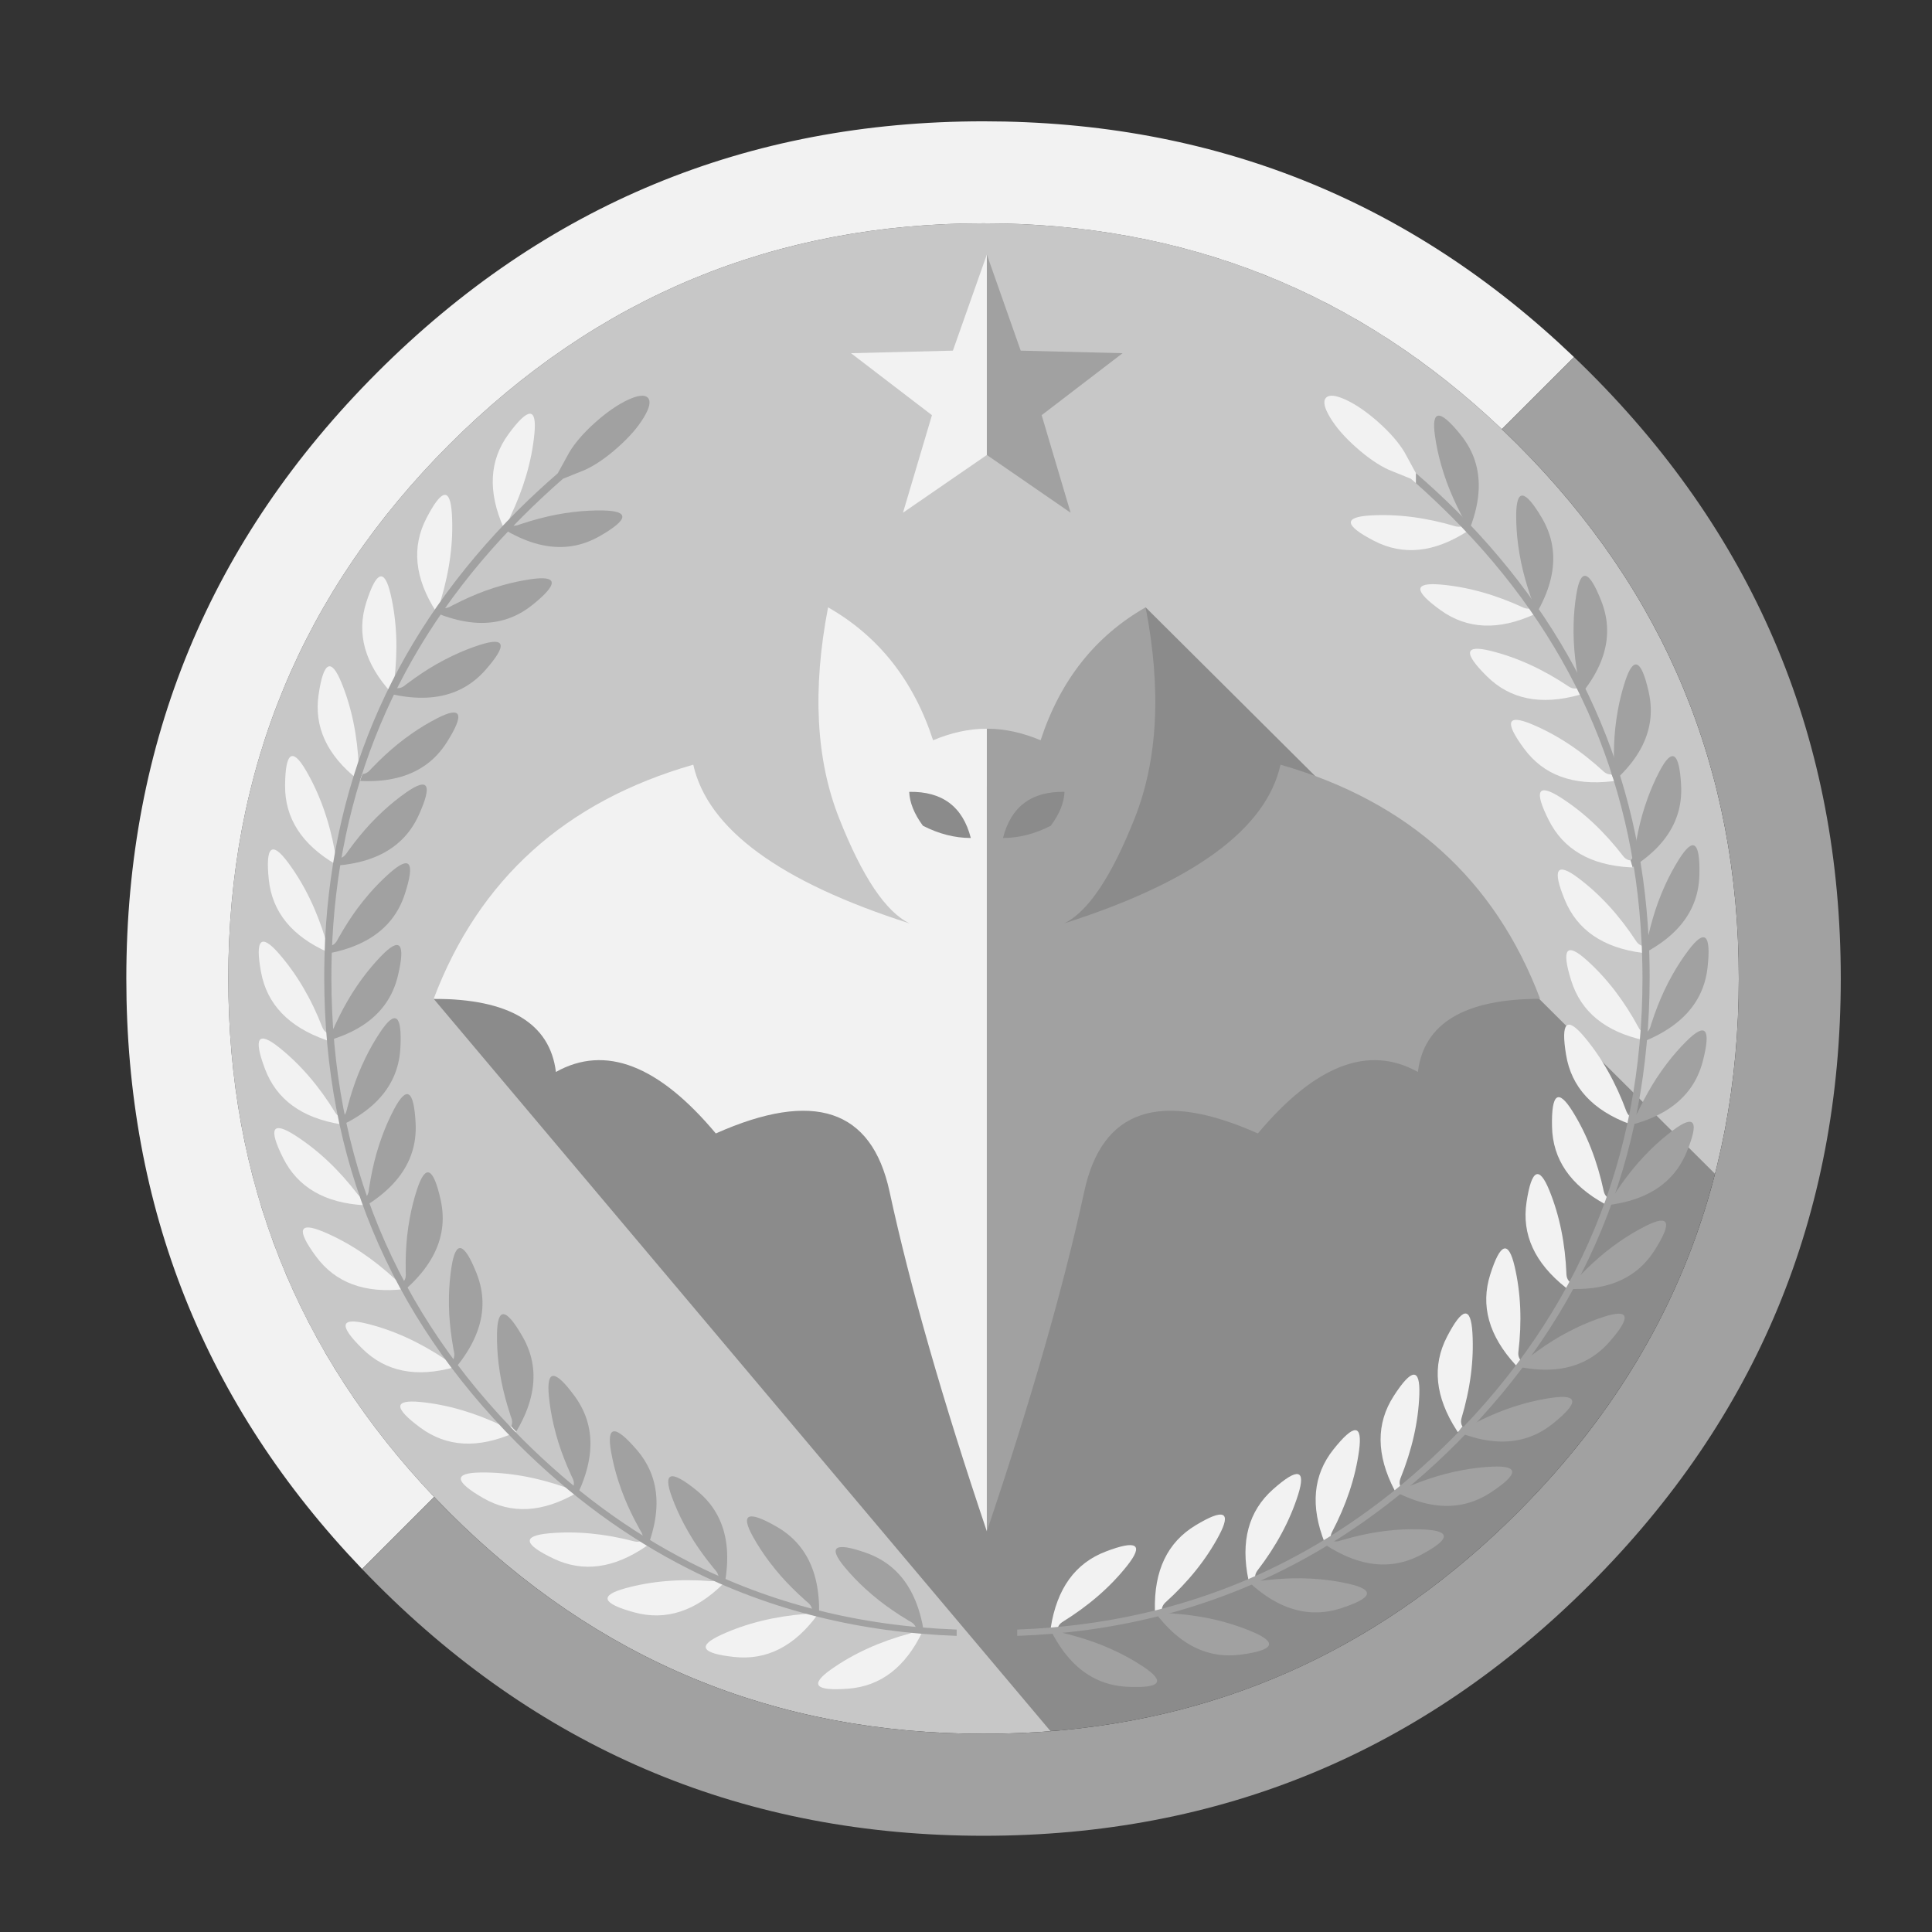 
<svg xmlns="http://www.w3.org/2000/svg" version="1.1" xmlns:xlink="http://www.w3.org/1999/xlink" preserveAspectRatio="none" x="0px" y="0px" width="1024px" height="1024px" viewBox="0 0 1024 1024">
<rect x="0" y="0" width="1024" height="1024" fill="#333333" stroke="none"/>
<defs>
<g id="Layer6_0_FILL">
<path fill="#C7C7C7" stroke="none" d="
M 921.6 518.65
Q 921.6 352.85 804.3 235.55 687.1 118.35 521.3 118.35 355.5 118.35 238.2 235.55 121 352.85 121 518.65 121 684.45 238.2 801.7 355.5 918.95 521.3 918.95 687.1 918.95 804.3 801.7 921.6 684.45 921.6 518.65 Z"/>
</g>

<g id="Layer5_0_FILL">
<path fill="#F2F2F2" stroke="none" d="
M 796 227.45
L 834.25 189.25
Q 703.673 64.3 521.3 64.3 333.1 64.3 200 197.35 66.95 330.45 66.95 518.65 66.95 701.023 191.9 831.6
L 230.1 793.4
Q 121 678.621 121 518.65 121 352.85 238.2 235.55 355.5 118.35 521.3 118.35 681.289 118.35 796 227.45 Z"/>

<path fill="#A1A1A1" stroke="none" d="
M 842.55 197.35
Q 838.431 193.231 834.25 189.25
L 796 227.45
Q 800.192 231.442 804.3 235.55 921.6 352.85 921.6 518.65 921.6 684.45 804.3 801.7 687.1 918.95 521.3 918.95 355.5 918.95 238.2 801.7 234.08 797.578 230.1 793.4
L 191.9 831.6
Q 195.881 835.781 200 839.9 333.1 973 521.3 973 709.5 973 842.55 839.9 975.65 706.85 975.65 518.65 975.65 330.45 842.55 197.35 Z"/>
</g>

<g id="Layer4_0_FILL">
<path fill="#000000" fill-opacity="0.302" stroke="none" d="
M 607.2 321.9
L 537.5 423.35 447.25 382.75 522.6 527.6 229.85 529.4 556.8 917.55 556.95 917.55
Q 699.915 906.129 804.3 801.7 883.145 722.889 909 622.15
L 607.2 321.9 Z"/>
</g>

<g id="Layer3_0_FILL">
<path fill="#F2F2F2" stroke="none" d="
M 523.05 386.25
Q 522.85 386.25 522.65 386.25 522.6 386.25 522.5 386.25 509.05 386.3 494.55 392.35 479.05 344.8 438.9 321.9 426.3 387.25 444.8 433.8 463.2 480.35 482.15 489.45 378.9 456.45 367.45 405.3 265.75 434.45 229.85 529.4 289.85 529.4 294.65 568.15 333.8 546.3 379.4 600.75 457.25 566.05 471.45 631.45 487.85 707.3 523.05 811.65
L 523.05 386.25
M 514.55 444.15
Q 501.8 444.15 489.15 437.65 482.25 428.25 481.9 419.7 508.15 419.2 514.55 444.15 Z"/>

<path fill="#A1A1A1" stroke="none" d="
M 751.5 568.15
Q 756.3 529.4 816.3 529.4 780.35 434.45 678.7 405.3 667.25 456.45 563.95 489.45 582.9 480.35 601.35 433.8 619.85 387.25 607.2 321.9 567.1 344.8 551.55 392.35 537.1 386.3 523.6 386.25 523.55 386.25 523.45 386.25 523.25 386.25 523.05 386.25
L 523.05 811.65
Q 558.25 707.3 574.7 631.45 588.85 566.05 666.7 600.75 712.35 546.3 751.5 568.15
M 531.6 444.15
Q 537.95 419.2 564.2 419.7 563.9 428.25 556.95 437.65 544.3 444.15 531.6 444.15 Z"/>
</g>

<g id="Layer2_0_FILL">
<path fill="#F2F2F2" stroke="none" d="
M 744.4 239.65
Q 739.75 231.95 730.6 223.8 721.55 215.75 713.35 211.9 705.2 208.15 702.75 210.9 700.35 213.6 705 221.3 709.65 229.05 718.8 237.15 727.9 245.25 736.05 249
L 747.8 253.75
Q 749.155 254.933 750.5 256.1
L 750.5 250.85 744.4 239.65 Z"/>
</g>

<g id="laurel_leaf_0_Layer0_0_FILL">
<path fill="#F2F2F2" stroke="none" d="
M 0.2 24.9
L 0.15 24.95
Q 0.073 24.973 0 25 -0.449 24.837 -0.85 24.6 -0.928 24.568 -1 24.5 -2.489 23.585 -3.4 21.65 -14.25 -4.35 -30.9 -22.45 -47.55 -40.55 -41.35 -11.05 -35.297 17.983 -1.1 29.05 -0.927 29.106 -0.75 29.15 -0.379 29.282 0 29.4 0.122 29.362 0.25 29.3 0.286 29.314 0.3 29.3
L 0.2 24.9 Z"/>

<path fill="#A1A1A1" stroke="none" d="
M 30.9 -22.45
Q 24.988 -16.023 19.8 -8.6 16.677 -4.122 13.8 0.7 8.771 9.269 4.55 18.95 4.365 19.384 4.15 19.8 4.112 19.971 4.05 20.1 3.722 20.879 3.4 21.65 3.236 21.998 3.05 22.3 2.774 22.792 2.45 23.2 1.675 24.184 0.6 24.7 0.424 24.83 0.2 24.9
L 0.3 29.3
Q 0.533 29.238 0.75 29.15 1.678 28.878 2.55 28.55 3.134 28.384 3.65 28.2 4.021 28.077 4.35 27.95 4.579 27.875 4.75 27.8 4.831 27.79 4.85 27.75 25.371 20.162 34.75 5.45 36.924 2.057 38.5 -1.75 40.324 -6.13 41.35 -11.05 47.55 -40.55 30.9 -22.45 Z"/>
</g>

<g id="Layer1_0_FILL">
<path fill="#A1A1A1" stroke="none" d="
M 343.45 210.9
Q 341 208.15 332.85 211.9 324.65 215.75 315.6 223.8 306.45 231.95 301.8 239.65
L 295.65 250.8 295.65 250.85
Q 284.742 260.256 274.2 270.75 178.869 366.128 172.3 498.2 172.119 502.482 172 506.8 171.85 512.295 171.85 517.85 171.85 662.6 274.2 765 316.194 806.953 365.3 831.7 430.002 864.307 507.05 867.05
L 507.05 863.7
Q 429.921 860.92 365.3 827.85 317.708 803.548 276.9 762.8 175.65 661.5 175.65 518.3 175.65 512.516 175.8 506.8 175.95 502.481 176.15 498.2 182.832 367.964 276.9 273.85 287.365 263.385 298.4 253.75
L 310.15 249
Q 318.3 245.25 327.4 237.15 336.55 229.05 341.2 221.3 345.85 213.6 343.45 210.9
M 750.55 250.85
L 750.5 250.85 750.5 256.1
Q 760.131 264.681 769.3 273.85 863.35 367.95 870 498.2 870.25 502.5 870.35 506.8 870.55 512.5 870.55 518.3 870.55 661.5 769.3 762.8 728.5 803.55 680.9 827.9 616.3 860.9 539.15 863.7
L 539.15 867.05
Q 616.2 864.3 680.9 831.7 730 806.95 772 765 874.35 662.6 874.35 517.85 874.35 512.3 874.2 506.8 874.1 502.5 873.85 498.2 867.35 366.15 772 270.75 761.45 260.25 750.55 250.85 Z"/>
</g>

<g id="Layer0_0_FILL">
<path fill="#F2F2F2" stroke="none" d="
M 523.05 134.9
L 505.05 185.85 451.05 187.2 493.95 220.05 478.6 271.75 523.05 241.15 523.05 134.9 Z"/>

<path fill="#A1A1A1" stroke="none" d="
M 541 185.85
L 523.05 134.9 523.05 241.15 567.45 271.75 552.1 220.05 595 187.2 541 185.85 Z"/>
</g>
</defs>

<g transform="matrix( 1, 0, 0, 1, 0,0) ">
<use xlink:href="#Layer6_0_FILL"/>
</g>

<g transform="matrix( 1, 0, 0, 1, 0,0) ">
<use xlink:href="#Layer5_0_FILL"/>
</g>

<g transform="matrix( 1, 0, 0, 1, 0,0) ">
<use xlink:href="#Layer4_0_FILL"/>
</g>

<g transform="matrix( 1, 0, 0, 1, 0,0) ">
<use xlink:href="#Layer3_0_FILL"/>
</g>

<g transform="matrix( 1, 0, 0, 1, 0,0) ">
<use xlink:href="#Layer2_0_FILL"/>
</g>

<g transform="matrix( 0.115, -0.871, 0.871, 0.115, 463.85,860.3) ">
<g transform="matrix( 1, 0, 0, 1, 0,0) ">
<use xlink:href="#laurel_leaf_0_Layer0_0_FILL"/>
</g>
</g>

<g transform="matrix( 0.272, -0.835, 0.835, 0.272, 409.6,846.7) ">
<g transform="matrix( 1, 0, 0, 1, 0,0) ">
<use xlink:href="#laurel_leaf_0_Layer0_0_FILL"/>
</g>
</g>

<g transform="matrix( 0.401, -0.781, 0.781, 0.401, 361.3,826.7) ">
<g transform="matrix( 1, 0, 0, 1, 0,0) ">
<use xlink:href="#laurel_leaf_0_Layer0_0_FILL"/>
</g>
</g>

<g transform="matrix( 0.533, -0.698, 0.698, 0.533, 323.1,803.1) ">
<g transform="matrix( 1, 0, 0, 1, 0,0) ">
<use xlink:href="#laurel_leaf_0_Layer0_0_FILL"/>
</g>
</g>

<g transform="matrix( 0.586, -0.654, 0.654, 0.586, 287.5,773.4) ">
<g transform="matrix( 1, 0, 0, 1, 0,0) ">
<use xlink:href="#laurel_leaf_0_Layer0_0_FILL"/>
</g>
</g>

<g transform="matrix( 0.655, -0.584, 0.584, 0.655, 256.3,739.75) ">
<g transform="matrix( 1, 0, 0, 1, 0,0) ">
<use xlink:href="#laurel_leaf_0_Layer0_0_FILL"/>
</g>
</g>

<g transform="matrix( 0.73, -0.487, 0.487, 0.73, 227.7,702.85) ">
<g transform="matrix( 1, 0, 0, 1, 0,0) ">
<use xlink:href="#laurel_leaf_0_Layer0_0_FILL"/>
</g>
</g>

<g transform="matrix( 0.799, -0.364, 0.364, 0.799, 204.5,659.65) ">
<g transform="matrix( 1, 0, 0, 1, 0,0) ">
<use xlink:href="#laurel_leaf_0_Layer0_0_FILL"/>
</g>
</g>

<g transform="matrix( 0.849, -0.224, 0.224, 0.849, 187.65,613.9) ">
<g transform="matrix( 1, 0, 0, 1, 0,0) ">
<use xlink:href="#laurel_leaf_0_Layer0_0_FILL"/>
</g>
</g>

<g transform="matrix( 0.868, -0.134, 0.134, 0.868, 177.8,570.55) ">
<g transform="matrix( 1, 0, 0, 1, 0,0) ">
<use xlink:href="#laurel_leaf_0_Layer0_0_FILL"/>
</g>
</g>

<g transform="matrix( 0.878, 0.022, -0.022, 0.878, 174.4,525.75) ">
<g transform="matrix( 1, 0, 0, 1, 0,0) ">
<use xlink:href="#laurel_leaf_0_Layer0_0_FILL"/>
</g>
</g>

<g transform="matrix( 0.873, 0.091, -0.091, 0.873, 177.55,479.5) ">
<g transform="matrix( 1, 0, 0, 1, 0,0) ">
<use xlink:href="#laurel_leaf_0_Layer0_0_FILL"/>
</g>
</g>

<g transform="matrix( 0.858, 0.188, -0.188, 0.858, 184.5,433.5) ">
<g transform="matrix( 1, 0, 0, 1, 0,0) ">
<use xlink:href="#laurel_leaf_0_Layer0_0_FILL"/>
</g>
</g>

<g transform="matrix( 0.823, 0.305, -0.305, 0.823, 199.55,389.7) ">
<g transform="matrix( 1, 0, 0, 1, 0,0) ">
<use xlink:href="#laurel_leaf_0_Layer0_0_FILL"/>
</g>
</g>

<g transform="matrix( 0.764, 0.433, -0.433, 0.764, 220.95,345.6) ">
<g transform="matrix( 1, 0, 0, 1, 0,0) ">
<use xlink:href="#laurel_leaf_0_Layer0_0_FILL"/>
</g>
</g>

<g transform="matrix( 0.68, 0.556, -0.556, 0.68, 248.05,305.05) ">
<g transform="matrix( 1, 0, 0, 1, 0,0) ">
<use xlink:href="#laurel_leaf_0_Layer0_0_FILL"/>
</g>
</g>

<g transform="matrix( 0.585, 0.655, -0.655, 0.585, 286.6,263.45) ">
<g transform="matrix( 1, 0, 0, 1, 0,0) ">
<use xlink:href="#laurel_leaf_0_Layer0_0_FILL"/>
</g>
</g>

<g transform="matrix( 0.138, 0.867, -0.867, 0.138, 582.25,859.7) ">
<g transform="matrix( 1, 0, 0, 1, 0,0) ">
<use xlink:href="#laurel_leaf_0_Layer0_0_FILL"/>
</g>
</g>

<g transform="matrix( 0.291, 0.828, -0.828, 0.291, 636.5,845.95) ">
<g transform="matrix( 1, 0, 0, 1, 0,0) ">
<use xlink:href="#laurel_leaf_0_Layer0_0_FILL"/>
</g>
</g>

<g transform="matrix( 0.436, 0.762, -0.762, 0.436, 684.35,825.7) ">
<g transform="matrix( 1, 0, 0, 1, 0,0) ">
<use xlink:href="#laurel_leaf_0_Layer0_0_FILL"/>
</g>
</g>

<g transform="matrix( 0.56, 0.676, -0.676, 0.56, 722.45,802.35) ">
<g transform="matrix( 1, 0, 0, 1, 0,0) ">
<use xlink:href="#laurel_leaf_0_Layer0_0_FILL"/>
</g>
</g>

<g transform="matrix( 0.624, 0.617, -0.617, 0.624, 757.7,772.3) ">
<g transform="matrix( 1, 0, 0, 1, 0,0) ">
<use xlink:href="#laurel_leaf_0_Layer0_0_FILL"/>
</g>
</g>

<g transform="matrix( 0.68, 0.556, -0.556, 0.68, 788.95,738.95) ">
<g transform="matrix( 1, 0, 0, 1, 0,0) ">
<use xlink:href="#laurel_leaf_0_Layer0_0_FILL"/>
</g>
</g>

<g transform="matrix( 0.764, 0.432, -0.432, 0.764, 816.7,701.75) ">
<g transform="matrix( 1, 0, 0, 1, 0,0) ">
<use xlink:href="#laurel_leaf_0_Layer0_0_FILL"/>
</g>
</g>

<g transform="matrix( 0.822, 0.307, -0.307, 0.822, 839.7,658.9) ">
<g transform="matrix( 1, 0, 0, 1, 0,0) ">
<use xlink:href="#laurel_leaf_0_Layer0_0_FILL"/>
</g>
</g>

<g transform="matrix( 0.863, 0.162, -0.162, 0.863, 856.5,613.4) ">
<g transform="matrix( 1, 0, 0, 1, 0,0) ">
<use xlink:href="#laurel_leaf_0_Layer0_0_FILL"/>
</g>
</g>

<g transform="matrix( 0.877, 0.038, -0.038, 0.877, 865.9,570.35) ">
<g transform="matrix( 1, 0, 0, 1, 0,0) ">
<use xlink:href="#laurel_leaf_0_Layer0_0_FILL"/>
</g>
</g>

<g transform="matrix( 0.874, -0.085, 0.085, 0.874, 869.85,525.85) ">
<g transform="matrix( 1, 0, 0, 1, 0,0) ">
<use xlink:href="#laurel_leaf_0_Layer0_0_FILL"/>
</g>
</g>

<g transform="matrix( 0.863, -0.16, 0.16, 0.863, 866.8,479.8) ">
<g transform="matrix( 1, 0, 0, 1, 0,0) ">
<use xlink:href="#laurel_leaf_0_Layer0_0_FILL"/>
</g>
</g>

<g transform="matrix( 0.848, -0.225, 0.226, 0.849, 858.45,434.8) ">
<g transform="matrix( 1, 0, 0, 1, 0,0) ">
<use xlink:href="#laurel_leaf_0_Layer0_0_FILL"/>
</g>
</g>

<g transform="matrix( 0.798, -0.366, 0.366, 0.798, 844.85,390.5) ">
<g transform="matrix( 1, 0, 0, 1, 0,0) ">
<use xlink:href="#laurel_leaf_0_Layer0_0_FILL"/>
</g>
</g>

<g transform="matrix( 0.733, -0.484, 0.484, 0.733, 823.7,346.5) ">
<g transform="matrix( 1, 0, 0, 1, 0,0) ">
<use xlink:href="#laurel_leaf_0_Layer0_0_FILL"/>
</g>
</g>

<g transform="matrix( 0.648, -0.593, 0.593, 0.648, 796.9,306.05) ">
<g transform="matrix( 1, 0, 0, 1, 0,0) ">
<use xlink:href="#laurel_leaf_0_Layer0_0_FILL"/>
</g>
</g>

<g transform="matrix( 0.555, -0.68, 0.68, 0.555, 758.7,264.65) ">
<g transform="matrix( 1, 0, 0, 1, 0,0) ">
<use xlink:href="#laurel_leaf_0_Layer0_0_FILL"/>
</g>
</g>

<g transform="matrix( 1, 0, 0, 1, 0,0) ">
<use xlink:href="#Layer1_0_FILL"/>
</g>

<g transform="matrix( 1, 0, 0, 1, 0,0) ">
<use xlink:href="#Layer0_0_FILL"/>
</g>
</svg>
